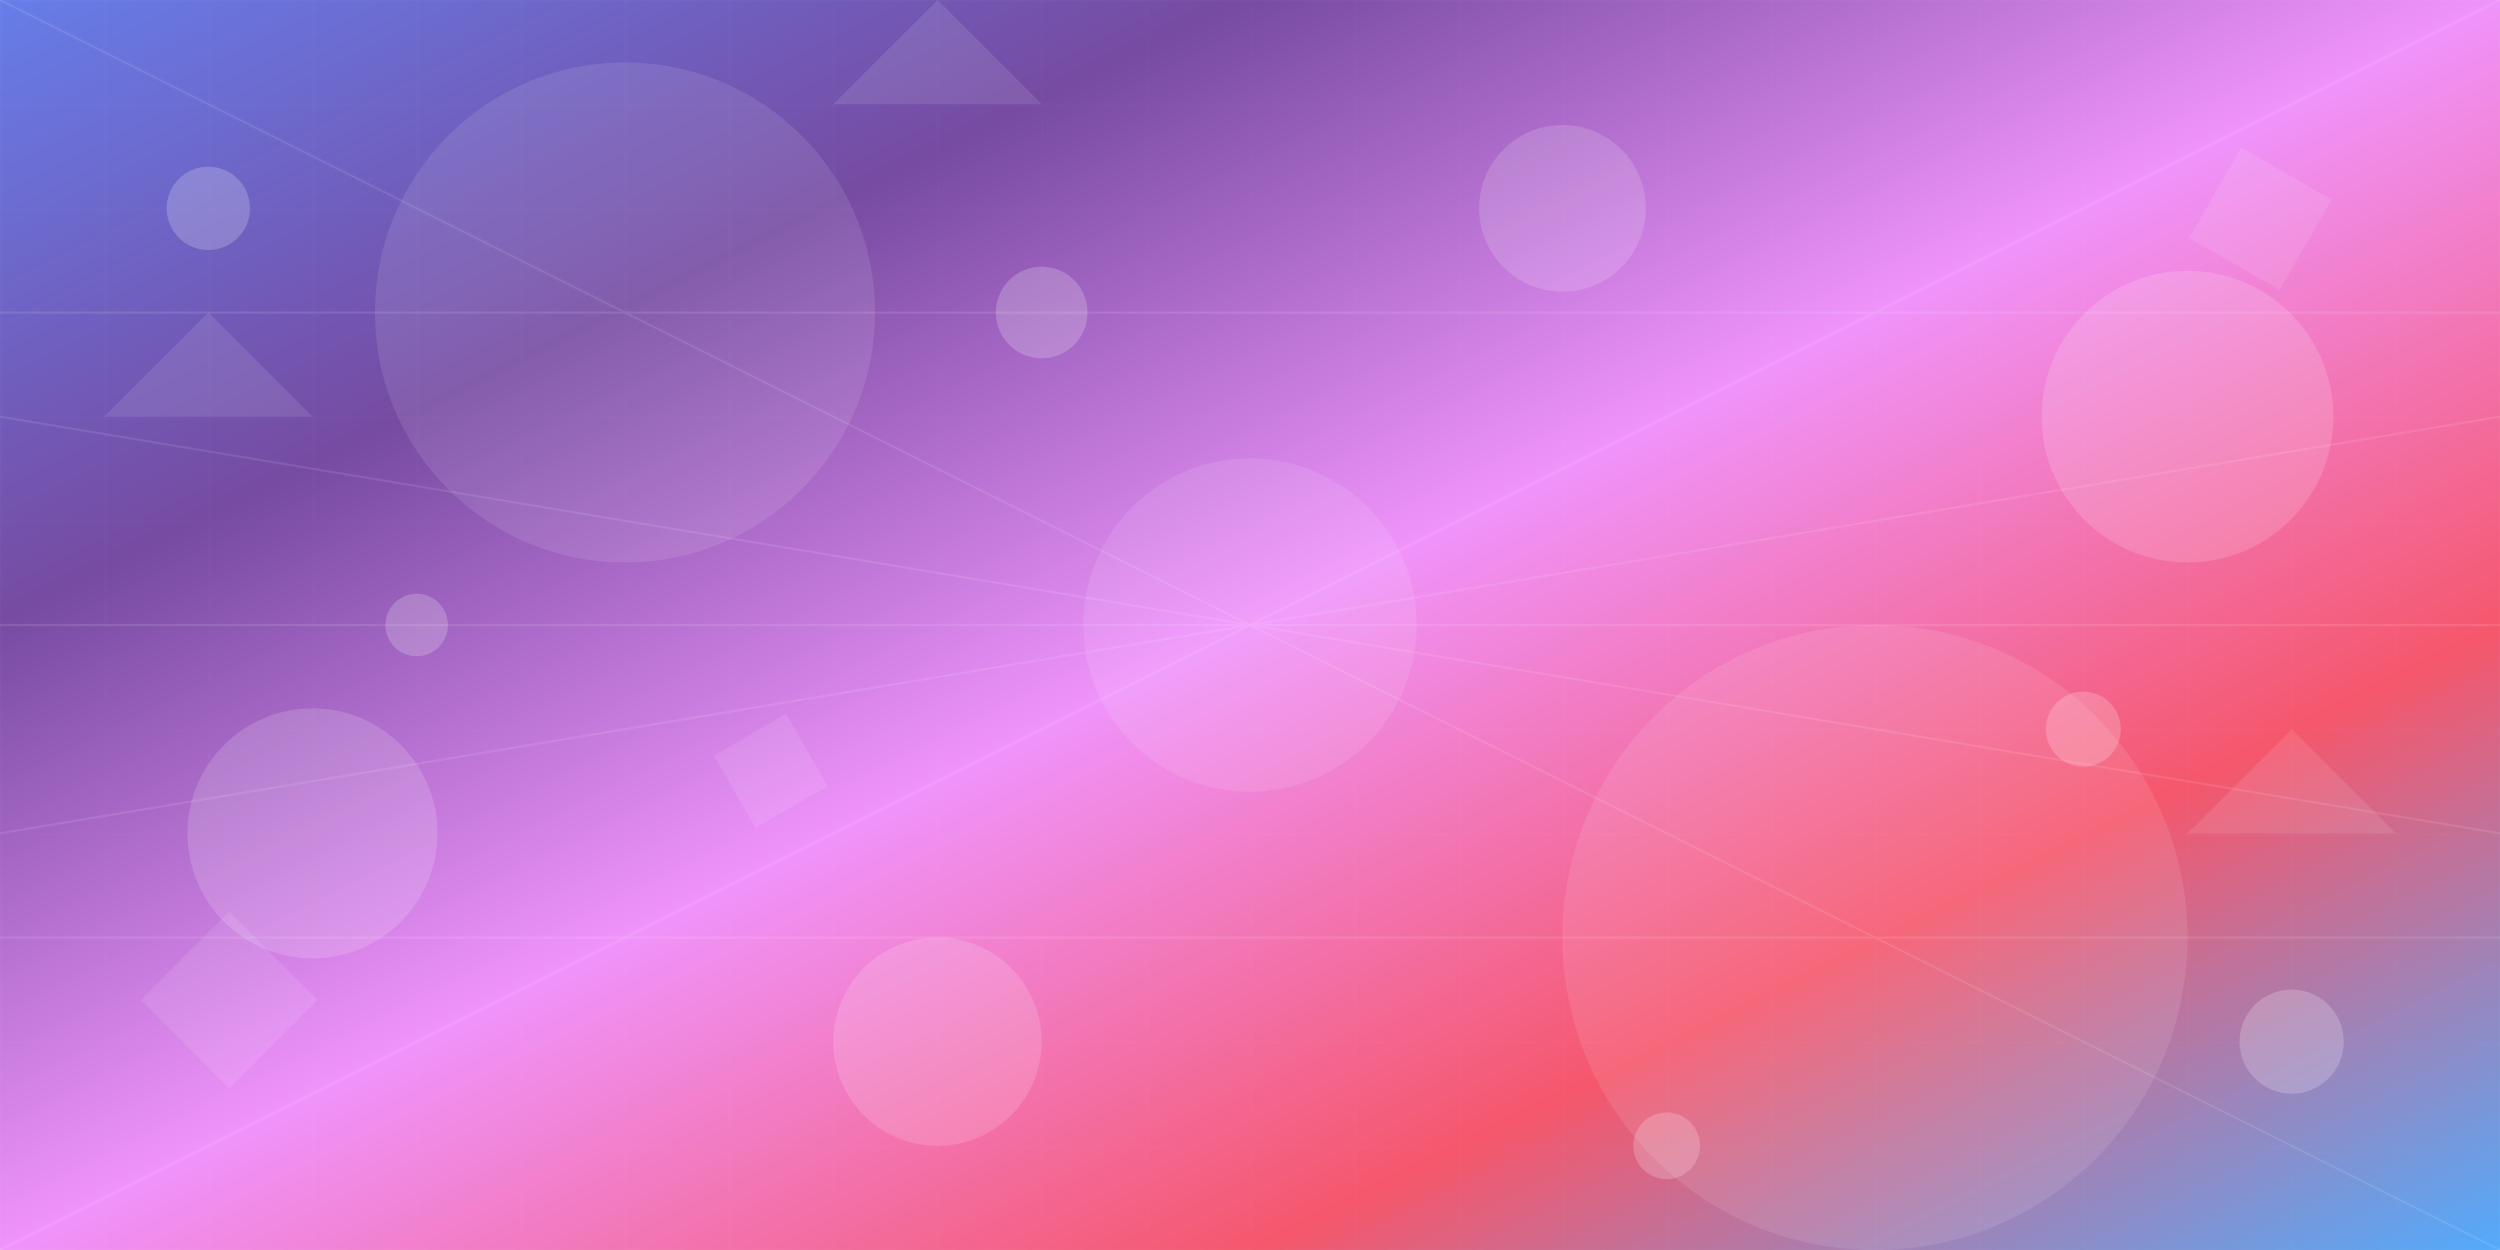 <svg width="1200" height="600" viewBox="0 0 1200 600" fill="none" xmlns="http://www.w3.org/2000/svg">
  <!-- 배경 -->
  <rect width="1200" height="600" fill="url(#bgGradient)"/>
  
  <!-- 큰 원형 요소들 -->
  <g opacity="0.1">
    <circle cx="300" cy="150" r="120" fill="white"/>
    <circle cx="900" cy="450" r="150" fill="white"/>
    <circle cx="600" cy="300" r="80" fill="white"/>
  </g>
  
  <!-- 중간 크기 원형들 -->
  <g opacity="0.15">
    <circle cx="150" cy="400" r="60" fill="white"/>
    <circle cx="1050" cy="200" r="70" fill="white"/>
    <circle cx="450" cy="500" r="50" fill="white"/>
    <circle cx="750" cy="100" r="40" fill="white"/>
  </g>
  
  <!-- 작은 원형들 -->
  <g opacity="0.2">
    <circle cx="100" cy="100" r="20" fill="white"/>
    <circle cx="1100" cy="500" r="25" fill="white"/>
    <circle cx="200" cy="300" r="15" fill="white"/>
    <circle cx="1000" cy="350" r="18" fill="white"/>
    <circle cx="500" cy="150" r="22" fill="white"/>
    <circle cx="800" cy="550" r="16" fill="white"/>
  </g>
  
  <!-- 기하학적 도형들 -->
  <g opacity="0.1">
    <!-- 삼각형들 -->
    <polygon points="50,200 100,150 150,200" fill="white"/>
    <polygon points="1050,400 1100,350 1150,400" fill="white"/>
    <polygon points="400,50 450,0 500,50" fill="white"/>
    
    <!-- 사각형들 -->
    <rect x="80" y="450" width="60" height="60" fill="white" transform="rotate(45 110 480)"/>
    <rect x="1060" y="80" width="50" height="50" fill="white" transform="rotate(30 1085 105)"/>
    <rect x="350" y="350" width="40" height="40" fill="white" transform="rotate(60 370 370)"/>
  </g>
  
  <!-- 선형 패턴들 -->
  <g stroke="white" stroke-width="1" opacity="0.1" fill="none">
    <!-- 대각선들 -->
    <line x1="0" y1="0" x2="1200" y2="600"/>
    <line x1="0" y1="600" x2="1200" y2="0"/>
    <line x1="0" y1="200" x2="1200" y2="400"/>
    <line x1="0" y1="400" x2="1200" y2="200"/>
    
    <!-- 수평선들 -->
    <line x1="0" y1="150" x2="1200" y2="150"/>
    <line x1="0" y1="300" x2="1200" y2="300"/>
    <line x1="0" y1="450" x2="1200" y2="450"/>
  </g>
  
  <!-- 그리드 패턴 -->
  <g stroke="white" stroke-width="0.5" opacity="0.05" fill="none">
    <defs>
      <pattern id="grid" width="50" height="50" patternUnits="userSpaceOnUse">
        <path d="M 50 0 L 0 0 0 50" fill="none" stroke="white" stroke-width="0.5"/>
      </pattern>
    </defs>
    <rect width="1200" height="600" fill="url(#grid)"/>
  </g>
  
  <defs>
    <linearGradient id="bgGradient" x1="0%" y1="0%" x2="100%" y2="100%">
      <stop offset="0%" style="stop-color:#667eea;stop-opacity:1" />
      <stop offset="25%" style="stop-color:#764ba2;stop-opacity:1" />
      <stop offset="50%" style="stop-color:#f093fb;stop-opacity:1" />
      <stop offset="75%" style="stop-color:#f5576c;stop-opacity:1" />
      <stop offset="100%" style="stop-color:#4facfe;stop-opacity:1" />
    </linearGradient>
  </defs>
</svg>
